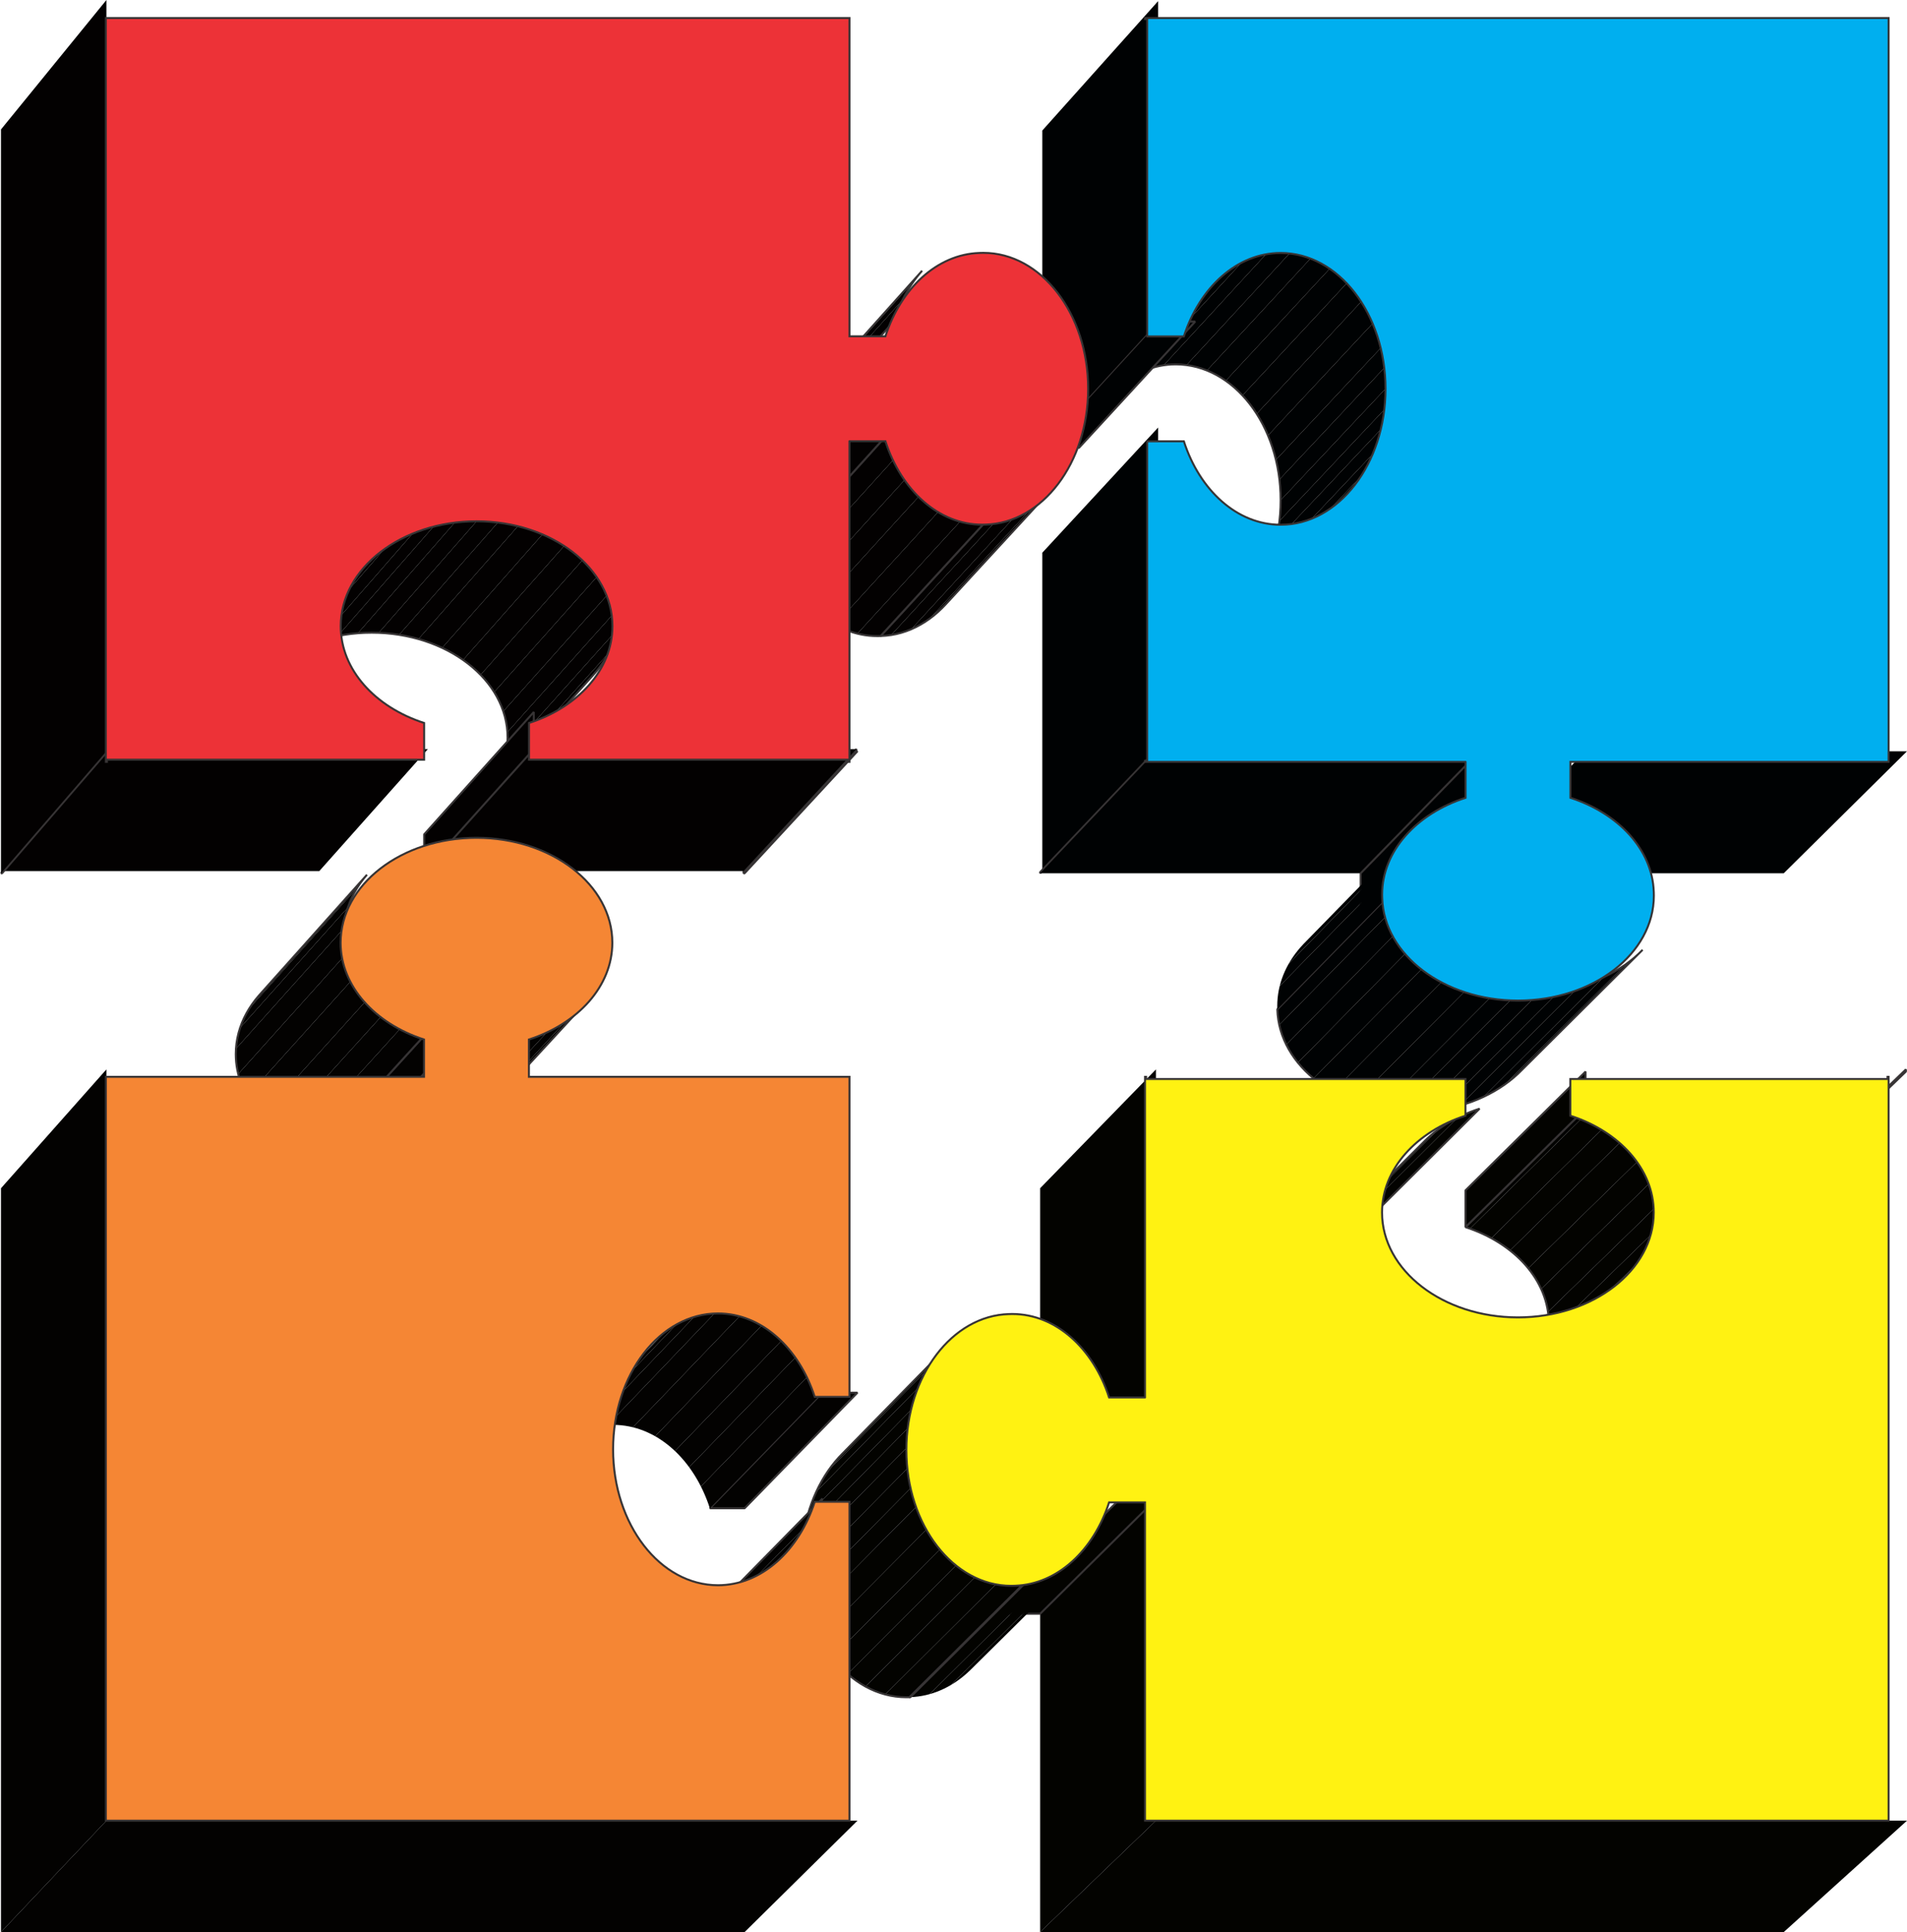 <?xml version="1.0" encoding="UTF-8" standalone="no"?>
<svg
   xmlns:dc="http://purl.org/dc/elements/1.1/"
   xmlns:cc="http://creativecommons.org/ns#"
   xmlns:rdf="http://www.w3.org/1999/02/22-rdf-syntax-ns#"
   xmlns:svg="http://www.w3.org/2000/svg"
   xmlns="http://www.w3.org/2000/svg"
   xmlns:sodipodi="http://sodipodi.sourceforge.net/DTD/sodipodi-0.dtd"
   xmlns:inkscape="http://www.inkscape.org/namespaces/inkscape"
   width="186.022"
   height="188.41"
   clip-rule="evenodd"
   id="svg3496"
   version="1.1"
   inkscape:version="0.48.2 r9819"
   sodipodi:docname="puzzle_Pieces_1.svg"
   style="fill-rule:evenodd"
   inkscape:export-filename="G:\QT\Tec\2012\Proyectos\LCI\KidsPrograming\V1.3\NiPro\images\icons\set_0\puzzle_Pieces_1.png"
   inkscape:export-xdpi="90"
   inkscape:export-ydpi="90">
  <defs
     id="defs3683" />
  <sodipodi:namedview
     pagecolor="#ffffff"
     bordercolor="#666666"
     borderopacity="1"
     objecttolerance="10"
     gridtolerance="10"
     guidetolerance="10"
     inkscape:pageopacity="0"
     inkscape:pageshadow="2"
     inkscape:window-width="640"
     inkscape:window-height="480"
     id="namedview3681"
     showgrid="false"
     fit-margin-top="0"
     fit-margin-left="0"
     fit-margin-right="0"
     fit-margin-bottom="0"
     inkscape:zoom="1.2553191"
     inkscape:cx="93.09663"
     inkscape:cy="94.41"
     inkscape:window-x="-32000"
     inkscape:window-y="-32000"
     inkscape:window-maximized="0"
     inkscape:current-layer="svg3496" />
  <g
     id="imagebot_1"
     transform="translate(0.097,0)">
    <g
       transform="translate(-0.073,0)"
       id="imagebot_2">
      <polygon
         points="112.736,104.284 112.736,135.863 101.438,147.139 101.438,115.873 "
         id="imagebot_179"
         style="fill:#030300" />
      <polygon
         points="131.819,119.979 131.392,120.153 130.976,120.34 130.569,120.537 142.158,108.994 142.569,108.795 142.99,108.607 143.42,108.43 143.859,108.266 144.308,108.113 132.698,119.665 132.254,119.816 "
         id="imagebot_178"
         style="fill:#030300" />
      <polygon
         points="129.786,120.964 129.41,121.194 129.045,121.433 128.693,121.683 140.263,110.151 140.619,109.9 140.987,109.658 141.367,109.426 141.757,109.205 142.158,108.994 130.569,120.537 130.172,120.745 "
         id="imagebot_177"
         style="fill:#030300" />
      <polygon
         points="128.023,122.21 127.707,122.487 127.403,122.773 138.961,111.253 139.267,110.964 139.586,110.684 139.918,110.413 140.263,110.151 128.693,121.683 128.352,121.941 "
         id="imagebot_176"
         style="fill:#030300" />
      <polygon
         points="131.819,119.979 131.392,120.153 130.976,120.34 130.569,120.537 130.172,120.745 129.786,120.964 129.41,121.194 129.045,121.433 128.693,121.683 128.352,121.941 128.023,122.21 127.707,122.487 127.403,122.773 138.961,111.253 139.267,110.964 139.586,110.684 139.918,110.413 140.263,110.151 140.619,109.9 140.987,109.658 141.367,109.426 141.757,109.205 142.158,108.994 142.569,108.795 142.99,108.607 143.42,108.43 143.859,108.266 144.308,108.113 132.698,119.665 132.254,119.816 "
         id="imagebot_175"
         style="fill:none;stroke:#373435;stroke-width:0.193px;stroke-linejoin:bevel" />
      <polygon
         points="148.801,134.823 149.146,134.409 149.465,133.98 161.243,122.572 160.92,123.004 160.572,123.424 160.199,123.829 159.802,124.219 148.038,135.611 148.432,135.225 "
         id="imagebot_174"
         style="fill:#030300" />
      <polygon
         points="150.023,133.086 150.26,132.621 150.468,132.146 162.256,120.719 162.046,121.199 161.806,121.669 161.538,122.126 161.243,122.572 149.465,133.98 149.757,133.539 "
         id="imagebot_173"
         style="fill:#030300" />
      <polygon
         points="150.795,131.166 150.911,130.662 150.996,130.15 162.789,118.703 162.704,119.221 162.586,119.729 162.436,120.229 162.256,120.719 150.468,132.146 150.647,131.661 "
         id="imagebot_172"
         style="fill:#030300" />
      <polygon
         points="151.064,129.104 151.054,128.707 151.025,128.314 150.977,127.926 162.77,116.457 162.819,116.85 162.848,117.246 162.858,117.647 162.841,118.179 162.789,118.703 150.996,130.15 151.047,129.631 "
         id="imagebot_171"
         style="fill:#030300" />
      <polygon
         points="150.825,127.162 150.723,126.787 150.602,126.418 150.465,126.053 150.31,125.695 162.097,114.204 162.253,114.566 162.392,114.934 162.513,115.307 162.617,115.686 162.703,116.069 162.77,116.457 150.977,127.926 150.91,127.542 "
         id="imagebot_170"
         style="fill:#030300" />
      <polygon
         points="149.952,124.997 149.75,124.657 149.531,124.325 149.298,123.999 149.05,123.681 160.824,112.169 161.074,112.491 161.31,112.82 161.53,113.156 161.735,113.498 161.924,113.848 162.097,114.204 150.31,125.695 150.139,125.343 "
         id="imagebot_169"
         style="fill:#030300" />
      <polygon
         points="148.511,123.067 148.222,122.773 147.918,122.487 147.602,122.21 147.273,121.941 159.029,110.413 159.361,110.684 159.681,110.964 159.987,111.253 160.28,111.55 160.559,111.856 160.824,112.169 149.05,123.681 148.788,123.37 "
         id="imagebot_168"
         style="fill:#030300" />
      <polygon
         points="146.579,121.433 146.215,121.194 145.839,120.964 145.453,120.745 157.191,109.205 157.581,109.426 157.96,109.658 158.328,109.9 158.685,110.151 159.029,110.413 147.273,121.941 146.932,121.683 "
         id="imagebot_167"
         style="fill:#030300" />
      <polygon
         points="144.649,120.34 144.232,120.153 143.806,119.979 143.371,119.816 155.088,108.266 155.528,108.43 155.958,108.607 156.379,108.795 156.79,108.994 157.191,109.205 145.453,120.745 145.056,120.537 "
         id="imagebot_166"
         style="fill:#030300" />
      <polygon
         points="154.64,108.113 155.088,108.266 143.371,119.816 142.927,119.665 "
         id="imagebot_165"
         style="fill:#030300" />
      <polygon
         points="148.801,134.823 149.146,134.409 149.465,133.98 149.757,133.539 150.023,133.086 150.26,132.621 150.468,132.146 150.647,131.661 150.795,131.166 150.911,130.662 150.996,130.15 151.047,129.631 151.064,129.104 151.054,128.707 151.025,128.314 150.977,127.926 150.91,127.542 150.825,127.162 150.723,126.787 150.602,126.418 150.465,126.053 150.31,125.695 150.139,125.343 149.952,124.997 149.75,124.657 149.531,124.325 149.298,123.999 149.05,123.681 148.788,123.37 148.511,123.067 148.222,122.773 147.918,122.487 147.602,122.21 147.273,121.941 146.932,121.683 146.579,121.433 146.215,121.194 145.839,120.964 145.453,120.745 145.056,120.537 144.649,120.34 144.232,120.153 143.806,119.979 143.371,119.816 142.927,119.665 154.64,108.113 155.088,108.266 155.528,108.43 155.958,108.607 156.379,108.795 156.79,108.994 157.191,109.205 157.581,109.426 157.96,109.658 158.328,109.9 158.685,110.151 159.029,110.413 159.361,110.684 159.681,110.964 159.987,111.253 160.28,111.55 160.559,111.856 160.824,112.169 161.074,112.491 161.31,112.82 161.53,113.156 161.735,113.498 161.924,113.848 162.097,114.204 162.253,114.566 162.392,114.934 162.513,115.307 162.617,115.686 162.703,116.069 162.77,116.457 162.819,116.85 162.848,117.246 162.858,117.647 162.841,118.179 162.789,118.703 162.704,119.221 162.586,119.729 162.436,120.229 162.256,120.719 162.046,121.199 161.806,121.669 161.538,122.126 161.243,122.572 160.92,123.004 160.572,123.424 160.199,123.829 159.802,124.219 148.038,135.611 148.432,135.225 "
         id="imagebot_164"
         style="fill:none;stroke:#373435;stroke-width:0.193px;stroke-linejoin:bevel" />
      <polygon
         points="154.64,104.498 154.64,108.113 142.927,119.665 142.927,116.085 "
         id="imagebot_163"
         style="fill:#030300" />
      <polygon
         points="154.64,104.498 154.64,108.113 142.927,119.665 142.927,116.085 "
         id="imagebot_162"
         style="fill:none;stroke:#373435;stroke-width:0.193px;stroke-linejoin:bevel" />
      <polygon
         points="185.891,104.284 185.891,104.498 173.869,116.085 173.869,115.873 "
         id="imagebot_161"
         style="fill:#030300" />
      <polygon
         points="185.891,104.284 185.891,104.498 173.869,116.085 173.869,115.873 "
         id="imagebot_160"
         style="fill:none;stroke:#373435;stroke-width:0.193px;stroke-linejoin:bevel" />
      <polygon
         points="112.736,177.546 185.998,177.546 173.975,188.41 101.438,188.41 "
         id="imagebot_159"
         style="fill:#030300" />
      <polygon
         points="112.736,146.198 112.736,177.546 101.438,188.41 101.438,157.373 "
         id="imagebot_158"
         style="fill:#030300" />
      <polygon
         points="109.197,146.198 112.736,146.198 101.438,157.373 97.934,157.373 "
         id="imagebot_157"
         style="fill:#030300" />
      <polygon
         points="109.197,146.198 112.736,146.198 101.438,157.373 97.934,157.373 "
         id="imagebot_156"
         style="fill:none;stroke:#373435;stroke-width:0.193px;stroke-linejoin:bevel" />
      <polygon
         points="94.039,163.393 93.731,163.641 93.415,163.875 93.093,164.095 92.765,164.3 103.975,153.195 104.307,152.988 104.633,152.766 104.951,152.53 105.262,152.279 105.566,152.015 105.862,151.738 94.632,162.857 94.339,163.132 "
         id="imagebot_155"
         style="fill:#030300" />
      <polygon
         points="92.088,164.665 91.741,164.824 91.388,164.968 91.031,165.095 90.667,165.206 101.857,154.11 102.224,153.998 102.586,153.869 102.942,153.725 103.292,153.563 103.637,153.387 103.975,153.195 92.765,164.3 92.43,164.49 "
         id="imagebot_154"
         style="fill:#030300" />
      <polygon
         points="89.927,165.376 89.55,165.436 89.169,165.477 88.784,165.5 99.955,154.407 100.344,154.383 100.728,154.342 101.109,154.282 101.485,154.204 101.857,154.11 90.667,165.206 90.299,165.3 "
         id="imagebot_153"
         style="fill:#030300" />
      <polygon
         points="99.865,154.41 99.955,154.407 88.784,165.5 88.695,165.503 "
         id="imagebot_152"
         style="fill:#030300" />
      <polygon
         points="99.865,154.41 99.955,154.407 88.784,165.5 88.695,165.503 "
         id="imagebot_151"
         style="fill:none;stroke:#373435;stroke-width:0.193px;stroke-linejoin:bevel" />
      <polygon
         points="99.855,154.41 99.865,154.41 88.695,165.503 88.685,165.504 "
         id="imagebot_150"
         style="fill:#030300" />
      <polygon
         points="99.855,154.41 99.865,154.41 88.695,165.503 88.685,165.504 "
         id="imagebot_149"
         style="fill:none;stroke:#373435;stroke-width:0.193px;stroke-linejoin:bevel" />
      <polygon
         points="88.611,165.506 88.573,165.507 88.536,165.508 88.499,165.509 88.462,165.509 88.424,165.51 88.387,165.51 87.861,165.492 87.341,165.441 86.829,165.357 86.325,165.24 97.472,154.145 97.981,154.263 98.498,154.347 99.022,154.399 99.554,154.417 99.592,154.417 99.629,154.416 99.667,154.416 99.705,154.415 99.743,154.414 99.78,154.413 99.818,154.412 99.855,154.41 88.685,165.504 88.648,165.505 "
         id="imagebot_148"
         style="fill:#030300" />
      <polygon
         points="85.345,164.914 84.87,164.705 84.405,164.468 95.532,153.365 96.002,153.604 96.482,153.815 96.972,153.995 97.472,154.145 86.325,165.24 85.831,165.092 "
         id="imagebot_147"
         style="fill:#030300" />
      <polygon
         points="83.511,163.91 83.083,163.591 82.668,163.247 93.778,152.131 94.197,152.479 94.629,152.801 95.075,153.097 95.532,153.365 84.405,164.468 83.952,164.203 "
         id="imagebot_146"
         style="fill:#030300" />
      <polygon
         points="81.88,162.484 81.509,162.067 81.154,161.628 92.248,150.496 92.607,150.94 92.982,151.36 93.372,151.758 93.778,152.131 82.668,163.247 82.266,162.877 "
         id="imagebot_145"
         style="fill:#030300" />
      <polygon
         points="80.493,160.687 80.19,160.187 79.904,159.667 90.987,148.516 91.275,149.04 91.582,149.546 91.906,150.032 92.248,150.496 81.154,161.628 80.815,161.168 "
         id="imagebot_144"
         style="fill:#030300" />
      <polygon
         points="79.392,158.575 79.166,158.003 78.962,157.416 90.034,146.242 90.241,146.835 90.469,147.412 90.718,147.973 90.987,148.516 79.904,159.667 79.638,159.13 "
         id="imagebot_143"
         style="fill:#030300" />
      <polygon
         points="78.617,156.199 78.48,155.57 89.548,144.377 89.687,145.013 89.849,145.634 90.034,146.242 78.962,157.416 78.778,156.814 "
         id="imagebot_142"
         style="fill:#030300" />
      <polygon
         points="78.275,154.276 78.21,153.613 89.275,142.401 89.341,143.071 89.432,143.73 89.548,144.377 78.48,155.57 78.365,154.929 "
         id="imagebot_141"
         style="fill:#030300" />
      <polygon
         points="78.157,152.258 78.171,151.585 89.236,140.352 89.222,141.032 89.236,141.721 89.275,142.401 78.21,153.613 78.171,152.94 "
         id="imagebot_140"
         style="fill:#030300" />
      <polygon
         points="78.272,150.265 78.36,149.62 89.427,138.369 89.338,139.02 89.274,139.681 89.236,140.352 78.171,151.585 78.209,150.92 "
         id="imagebot_139"
         style="fill:#030300" />
      <polygon
         points="78.606,148.365 78.763,147.756 89.834,136.486 89.675,137.101 89.54,137.729 89.427,138.369 78.36,149.62 78.472,148.987 "
         id="imagebot_138"
         style="fill:#030300" />
      <polygon
         points="79.142,146.58 79.362,146.014 79.603,145.464 90.682,134.17 90.439,134.726 90.216,135.297 90.014,135.884 89.834,136.486 78.763,147.756 78.942,147.161 "
         id="imagebot_137"
         style="fill:#030300" />
      <polygon
         points="80.141,144.415 80.438,143.917 80.752,143.439 91.842,132.125 91.525,132.608 91.226,133.111 90.944,133.632 90.682,134.17 79.603,145.464 79.862,144.931 "
         id="imagebot_136"
         style="fill:#030300" />
      <polygon
         points="81.43,142.543 81.793,142.127 82.171,141.733 93.276,130.402 92.894,130.8 92.528,131.22 92.177,131.662 91.842,132.125 80.752,143.439 81.083,142.98 "
         id="imagebot_135"
         style="fill:#030300" />
      <polygon
         points="88.611,165.506 88.573,165.507 88.536,165.508 88.499,165.509 88.462,165.509 88.424,165.51 88.387,165.51 87.861,165.492 87.341,165.441 86.829,165.357 86.325,165.24 85.831,165.092 85.345,164.914 84.87,164.705 84.405,164.468 83.952,164.203 83.511,163.91 83.083,163.591 82.668,163.247 82.266,162.877 81.88,162.484 81.509,162.067 81.154,161.628 80.815,161.168 80.493,160.687 80.19,160.187 79.904,159.667 79.638,159.13 79.392,158.575 79.166,158.003 78.962,157.416 78.778,156.814 78.617,156.199 78.48,155.57 78.365,154.929 78.275,154.276 78.21,153.613 78.171,152.94 78.157,152.258 78.171,151.585 78.209,150.92 78.272,150.265 78.36,149.62 78.472,148.987 78.606,148.365 78.763,147.756 78.942,147.161 79.142,146.58 79.362,146.014 79.603,145.464 79.862,144.931 80.141,144.415 80.438,143.917 80.752,143.439 81.083,142.98 81.43,142.543 81.793,142.127 82.171,141.733 93.276,130.402 92.894,130.8 92.528,131.22 92.177,131.662 91.842,132.125 91.525,132.608 91.226,133.111 90.944,133.632 90.682,134.17 90.439,134.726 90.216,135.297 90.014,135.884 89.834,136.486 89.675,137.101 89.54,137.729 89.427,138.369 89.338,139.02 89.274,139.681 89.236,140.352 89.222,141.032 89.236,141.721 89.275,142.401 89.341,143.071 89.432,143.73 89.548,144.377 89.687,145.013 89.849,145.634 90.034,146.242 90.241,146.835 90.469,147.412 90.718,147.973 90.987,148.516 91.275,149.04 91.582,149.546 91.906,150.032 92.248,150.496 92.607,150.94 92.982,151.36 93.372,151.758 93.778,152.131 94.197,152.479 94.629,152.801 95.075,153.097 95.532,153.365 96.002,153.604 96.482,153.815 96.972,153.995 97.472,154.145 97.981,154.263 98.498,154.347 99.022,154.399 99.554,154.417 99.592,154.417 99.629,154.416 99.667,154.416 99.705,154.415 99.743,154.414 99.78,154.413 99.818,154.412 99.855,154.41 88.685,165.504 88.648,165.505 "
         id="imagebot_134"
         style="fill:none;stroke:#373435;stroke-width:0.193px;stroke-linejoin:bevel" />
      <polygon
         points="112.949,41.69 112.949,73.155 101.65,85.052 101.65,53.899 "
         id="imagebot_133"
         style="fill:#000203" />
      <polygon
         points="112.736,73.155 112.736,73.262 101.438,85.159 101.438,85.052 "
         id="imagebot_132"
         style="fill:#000203" />
      <polygon
         points="112.736,73.155 112.736,73.262 101.438,85.159 101.438,85.052 "
         id="imagebot_131"
         style="fill:none;stroke:#373435;stroke-width:0.193px;stroke-linejoin:bevel" />
      <polygon
         points="112.736,73.262 144.314,73.262 132.704,85.159 101.438,85.159 "
         id="imagebot_130"
         style="fill:#000203" />
      <polygon
         points="121.902,58.155 122.241,57.695 122.563,57.214 134.071,45.038 133.747,45.523 133.404,45.988 133.046,46.431 132.671,46.852 121.176,59.01 121.547,58.593 "
         id="imagebot_129"
         style="fill:#000203" />
      <polygon
         points="123.152,56.194 123.418,55.656 123.664,55.101 135.184,42.904 134.935,43.464 134.666,44.007 134.378,44.532 134.071,45.038 122.563,57.214 122.866,56.713 "
         id="imagebot_128"
         style="fill:#000203" />
      <polygon
         points="124.094,53.943 124.278,53.341 124.439,52.725 135.966,40.504 135.804,41.126 135.619,41.734 135.412,42.327 135.184,42.904 123.664,55.101 123.89,54.53 "
         id="imagebot_127"
         style="fill:#000203" />
      <polygon
         points="124.691,51.455 124.781,50.802 136.311,38.562 136.221,39.222 136.105,39.869 135.966,40.504 124.439,52.725 124.576,52.096 "
         id="imagebot_126"
         style="fill:#000203" />
      <polygon
         points="124.885,49.466 124.898,48.784 136.431,36.524 136.417,37.213 136.377,37.893 136.311,38.562 124.781,50.802 124.846,50.139 "
         id="imagebot_125"
         style="fill:#000203" />
      <polygon
         points="124.846,47.429 124.781,46.766 136.311,34.486 136.377,35.156 136.417,35.835 136.431,36.524 124.898,48.784 124.885,48.102 "
         id="imagebot_124"
         style="fill:#000203" />
      <polygon
         points="124.576,45.473 124.439,44.844 135.966,32.544 136.105,33.179 136.221,33.827 136.311,34.486 124.781,46.766 124.691,46.114 "
         id="imagebot_123"
         style="fill:#000203" />
      <polygon
         points="124.094,43.626 123.89,43.039 123.664,42.468 135.184,30.144 135.412,30.721 135.619,31.314 135.804,31.922 135.966,32.544 124.439,44.844 124.278,44.228 "
         id="imagebot_122"
         style="fill:#000203" />
      <polygon
         points="123.152,41.375 122.866,40.856 122.563,40.355 134.071,28.011 134.378,28.516 134.666,29.041 134.935,29.584 135.184,30.144 123.664,42.468 123.418,41.913 "
         id="imagebot_121"
         style="fill:#000203" />
      <polygon
         points="121.902,39.414 121.547,38.975 121.176,38.559 132.671,26.196 133.046,26.617 133.404,27.06 133.747,27.525 134.071,28.011 122.563,40.355 122.241,39.874 "
         id="imagebot_120"
         style="fill:#000203" />
      <polygon
         points="120.388,37.796 119.973,37.451 119.545,37.132 131.024,24.755 131.456,25.077 131.875,25.426 132.281,25.799 132.671,26.196 121.176,38.559 120.79,38.165 "
         id="imagebot_119"
         style="fill:#000203" />
      <polygon
         points="118.651,36.574 118.186,36.337 117.711,36.128 129.171,23.741 129.651,23.952 130.121,24.192 130.578,24.459 131.024,24.755 119.545,37.132 119.104,36.839 "
         id="imagebot_118"
         style="fill:#000203" />
      <polygon
         points="116.731,35.802 116.227,35.685 115.715,35.601 127.155,23.209 127.672,23.294 128.181,23.412 128.681,23.561 129.171,23.741 117.711,36.128 117.225,35.95 "
         id="imagebot_117"
         style="fill:#000203" />
      <polygon
         points="114.669,35.533 114.272,35.542 113.879,35.571 113.491,35.62 124.909,23.228 125.301,23.179 125.698,23.15 126.099,23.14 126.631,23.157 127.155,23.209 115.715,35.601 115.195,35.55 "
         id="imagebot_116"
         style="fill:#000203" />
      <polygon
         points="112.727,35.771 112.352,35.874 111.983,35.995 111.618,36.132 111.26,36.286 122.656,23.901 123.018,23.745 123.386,23.606 123.759,23.485 124.137,23.381 124.521,23.295 124.909,23.228 113.491,35.62 113.107,35.686 "
         id="imagebot_115"
         style="fill:#000203" />
      <polygon
         points="110.561,36.644 110.222,36.847 109.889,37.065 109.564,37.299 109.245,37.547 120.621,25.174 120.942,24.923 121.271,24.688 121.607,24.468 121.95,24.263 122.3,24.074 122.656,23.901 111.26,36.286 110.908,36.457 "
         id="imagebot_114"
         style="fill:#000203" />
      <polygon
         points="108.632,38.085 108.338,38.375 108.052,38.679 119.416,26.317 119.704,26.011 120.002,25.718 120.308,25.439 120.621,25.174 109.245,37.547 108.935,37.809 "
         id="imagebot_113"
         style="fill:#000203" />
      <polygon
         points="121.902,58.155 122.241,57.695 122.563,57.214 122.866,56.713 123.152,56.194 123.418,55.656 123.664,55.101 123.89,54.53 124.094,53.943 124.278,53.341 124.439,52.725 124.576,52.096 124.691,51.455 124.781,50.802 124.846,50.139 124.885,49.466 124.898,48.784 124.885,48.102 124.846,47.429 124.781,46.766 124.691,46.114 124.576,45.473 124.439,44.844 124.278,44.228 124.094,43.626 123.89,43.039 123.664,42.468 123.418,41.913 123.152,41.375 122.866,40.856 122.563,40.355 122.241,39.874 121.902,39.414 121.547,38.975 121.176,38.559 120.79,38.165 120.388,37.796 119.973,37.451 119.545,37.132 119.104,36.839 118.651,36.574 118.186,36.337 117.711,36.128 117.225,35.95 116.731,35.802 116.227,35.685 115.715,35.601 115.195,35.55 114.669,35.533 114.272,35.542 113.879,35.571 113.491,35.62 113.107,35.686 112.727,35.771 112.352,35.874 111.983,35.995 111.618,36.132 111.26,36.286 110.908,36.457 110.561,36.644 110.222,36.847 109.889,37.065 109.564,37.299 109.245,37.547 108.935,37.809 108.632,38.085 108.338,38.375 108.052,38.679 119.416,26.317 119.704,26.011 120.002,25.718 120.308,25.439 120.621,25.174 120.942,24.923 121.271,24.688 121.607,24.468 121.95,24.263 122.3,24.074 122.656,23.901 123.018,23.745 123.386,23.606 123.759,23.485 124.137,23.381 124.521,23.295 124.909,23.228 125.301,23.179 125.698,23.15 126.099,23.14 126.631,23.157 127.155,23.209 127.672,23.294 128.181,23.412 128.681,23.561 129.171,23.741 129.651,23.952 130.121,24.192 130.578,24.459 131.024,24.755 131.456,25.077 131.875,25.426 132.281,25.799 132.671,26.196 133.046,26.617 133.404,27.06 133.747,27.525 134.071,28.011 134.378,28.516 134.666,29.041 134.935,29.584 135.184,30.144 135.412,30.721 135.619,31.314 135.804,31.922 135.966,32.544 136.105,33.179 136.221,33.827 136.311,34.486 136.377,35.156 136.417,35.835 136.431,36.524 136.417,37.213 136.377,37.893 136.311,38.562 136.221,39.222 136.105,39.869 135.966,40.504 135.804,41.126 135.619,41.734 135.412,42.327 135.184,42.904 134.935,43.464 134.666,44.007 134.378,44.532 134.071,45.038 133.747,45.523 133.404,45.988 133.046,46.431 132.671,46.852 121.176,59.01 121.547,58.593 "
         id="imagebot_112"
         style="fill:none;stroke:#373435;stroke-width:0.193px;stroke-linejoin:bevel" />
      <polygon
         points="112.949,31.358 116.565,31.358 105.23,43.67 101.65,43.67 "
         id="imagebot_111"
         style="fill:#000203" />
      <polygon
         points="112.949,31.358 116.565,31.358 105.23,43.67 101.65,43.67 "
         id="imagebot_110"
         style="fill:none;stroke:#373435;stroke-width:0.193px;stroke-linejoin:bevel" />
      <polygon
         points="112.949,0.107 112.949,31.358 101.65,43.67 101.65,12.727 "
         id="imagebot_109"
         style="fill:#000203" />
      <polygon
         points="154.65,73.262 185.998,73.262 173.975,85.159 142.938,85.159 "
         id="imagebot_108"
         style="fill:#000203" />
      <polygon
         points="147.632,105.088 147.193,105.443 146.733,105.782 158.484,94.092 158.948,93.749 159.391,93.391 159.812,93.016 160.209,92.625 148.442,104.33 148.049,104.717 "
         id="imagebot_107"
         style="fill:#000203" />
      <polygon
         points="145.751,106.407 145.232,106.692 144.694,106.958 156.425,95.28 156.968,95.011 157.492,94.723 157.998,94.416 158.484,94.092 146.733,105.782 146.252,106.103 "
         id="imagebot_106"
         style="fill:#000203" />
      <polygon
         points="143.568,107.431 142.981,107.635 142.379,107.819 154.086,96.149 154.694,95.963 155.287,95.757 155.864,95.529 156.425,95.28 144.694,106.958 144.139,107.205 "
         id="imagebot_105"
         style="fill:#000203" />
      <polygon
         points="141.135,108.117 140.493,108.231 152.182,96.566 152.829,96.45 153.464,96.311 154.086,96.149 142.379,107.819 141.764,107.979 "
         id="imagebot_104"
         style="fill:#000203" />
      <polygon
         points="139.178,108.386 138.505,108.426 150.173,96.762 150.853,96.722 151.522,96.656 152.182,96.566 140.493,108.231 139.841,108.321 "
         id="imagebot_103"
         style="fill:#000203" />
      <polygon
         points="137.149,108.426 136.485,108.388 148.133,96.723 148.804,96.763 149.484,96.775 150.173,96.762 138.505,108.426 137.823,108.439 "
         id="imagebot_102"
         style="fill:#000203" />
      <polygon
         points="135.185,108.237 134.552,108.125 146.181,96.458 146.821,96.571 147.472,96.659 148.133,96.723 136.485,108.388 135.83,108.324 "
         id="imagebot_101"
         style="fill:#000203" />
      <polygon
         points="133.321,107.834 132.726,107.655 132.145,107.455 143.749,95.782 144.336,95.983 144.938,96.164 145.553,96.323 146.181,96.458 134.552,108.125 133.93,107.991 "
         id="imagebot_100"
         style="fill:#000203" />
      <polygon
         points="131.029,106.994 130.495,106.734 129.98,106.456 141.562,94.772 142.084,95.054 142.622,95.316 143.178,95.559 143.749,95.782 132.145,107.455 131.579,107.234 "
         id="imagebot_99"
         style="fill:#000203" />
      <polygon
         points="129.004,105.845 128.545,105.514 128.108,105.166 139.672,93.47 140.114,93.821 140.577,94.155 141.06,94.472 141.562,94.772 129.98,106.456 129.482,106.159 "
         id="imagebot_98"
         style="fill:#000203" />
      <polygon
         points="127.298,104.425 126.927,104.033 126.58,103.627 138.129,91.915 138.479,92.325 138.854,92.722 139.252,93.103 139.672,93.47 128.108,105.166 127.692,104.804 "
         id="imagebot_97"
         style="fill:#000203" />
      <polygon
         points="125.962,102.776 125.692,102.332 125.449,101.877 136.986,90.147 137.232,90.607 137.505,91.055 137.804,91.491 138.129,91.915 126.58,103.627 126.258,103.207 "
         id="imagebot_96"
         style="fill:#000203" />
      <polygon
         points="125.047,100.935 124.89,100.45 124.764,99.955 136.295,88.207 136.423,88.706 136.581,89.196 136.769,89.677 136.986,90.147 125.449,101.877 125.234,101.411 "
         id="imagebot_95"
         style="fill:#000203" />
      <polygon
         points="124.605,98.943 124.575,98.426 136.103,86.662 136.135,87.184 136.199,87.699 136.295,88.207 124.764,99.955 124.669,99.453 "
         id="imagebot_94"
         style="fill:#000203" />
      <polygon
         points="147.632,105.088 147.193,105.443 146.733,105.782 146.252,106.103 145.751,106.407 145.232,106.692 144.694,106.958 144.139,107.205 143.568,107.431 142.981,107.635 142.379,107.819 141.764,107.979 141.135,108.117 140.493,108.231 139.841,108.321 139.178,108.386 138.505,108.426 137.823,108.439 137.149,108.426 136.485,108.388 135.83,108.324 135.185,108.237 134.552,108.125 133.93,107.991 133.321,107.834 132.726,107.655 132.145,107.455 131.579,107.234 131.029,106.994 130.495,106.734 129.98,106.456 129.482,106.159 129.004,105.845 128.545,105.514 128.108,105.166 127.692,104.804 127.298,104.425 126.927,104.033 126.58,103.627 126.258,103.207 125.962,102.776 125.692,102.332 125.449,101.877 125.234,101.411 125.047,100.935 124.89,100.45 124.764,99.955 124.669,99.453 124.605,98.943 124.575,98.426 136.103,86.662 136.135,87.184 136.199,87.699 136.295,88.207 136.423,88.706 136.581,89.196 136.769,89.677 136.986,90.147 137.232,90.607 137.505,91.055 137.804,91.491 138.129,91.915 138.479,92.325 138.854,92.722 139.252,93.103 139.672,93.47 140.114,93.821 140.577,94.155 141.06,94.472 141.562,94.772 142.084,95.054 142.622,95.316 143.178,95.559 143.749,95.782 144.336,95.983 144.938,96.164 145.553,96.323 146.181,96.458 146.821,96.571 147.472,96.659 148.133,96.723 148.804,96.763 149.484,96.775 150.173,96.762 150.853,96.722 151.522,96.656 152.182,96.566 152.829,96.45 153.464,96.311 154.086,96.149 154.694,95.963 155.287,95.757 155.864,95.529 156.425,95.28 156.968,95.011 157.492,94.723 157.998,94.416 158.484,94.092 158.948,93.749 159.391,93.391 159.812,93.016 160.209,92.625 148.442,104.33 148.049,104.717 "
         id="imagebot_93"
         style="fill:none;stroke:#373435;stroke-width:0.193px;stroke-linejoin:bevel" />
      <polygon
         points="144.314,73.262 144.314,76.8 132.704,88.661 132.704,85.159 "
         id="imagebot_92"
         style="fill:#000203" />
      <polygon
         points="144.314,73.262 144.314,76.8 132.704,88.661 132.704,85.159 "
         id="imagebot_91"
         style="fill:none;stroke:#373435;stroke-width:0.193px;stroke-linejoin:bevel" />
      <polygon
         points="124.572,98.345 124.57,98.304 124.569,98.263 124.569,98.223 124.568,98.182 124.567,98.141 124.567,98.101 124.577,97.704 124.606,97.311 124.654,96.922 124.721,96.538 124.806,96.159 136.337,84.372 136.251,84.755 136.184,85.144 136.135,85.536 136.106,85.933 136.096,86.334 136.096,86.375 136.097,86.416 136.097,86.457 136.098,86.498 136.099,86.539 136.1,86.58 136.102,86.621 136.103,86.662 124.575,98.426 124.573,98.385 "
         id="imagebot_90"
         style="fill:#000203" />
      <polygon
         points="125.029,95.414 125.167,95.05 125.321,94.692 125.492,94.339 125.679,93.993 137.219,82.185 137.03,82.534 136.857,82.89 136.702,83.252 136.563,83.62 136.441,83.993 136.337,84.372 124.806,96.159 124.909,95.784 "
         id="imagebot_89"
         style="fill:#000203" />
      <polygon
         points="126.1,93.321 126.333,92.995 126.581,92.677 126.843,92.367 127.12,92.064 138.674,80.237 138.395,80.542 138.13,80.856 137.88,81.177 137.644,81.506 137.424,81.842 137.219,82.185 125.679,93.993 125.882,93.654 "
         id="imagebot_88"
         style="fill:#000203" />
      <polygon
         points="83.512,73.262 83.619,73.262 72.61,85.159 72.504,85.159 "
         id="imagebot_87"
         style="fill:#030101" />
      <polygon
         points="83.512,73.262 83.619,73.262 72.61,85.159 72.504,85.159 "
         id="imagebot_86"
         style="fill:none;stroke:#373435;stroke-width:0.193px;stroke-linejoin:bevel" />
      <polygon
         points="83.512,73.048 83.512,73.262 72.504,85.159 72.504,84.947 "
         id="imagebot_85"
         style="fill:#030101" />
      <polygon
         points="83.512,73.048 83.512,73.262 72.504,85.159 72.504,84.947 "
         id="imagebot_84"
         style="fill:none;stroke:#373435;stroke-width:0.193px;stroke-linejoin:bevel" />
      <polygon
         points="52.047,73.048 83.512,73.048 72.504,84.947 41.35,84.947 "
         id="imagebot_83"
         style="fill:#030101" />
      <polygon
         points="47.721,77.033 47.955,76.707 48.173,76.375 48.376,76.035 48.562,75.689 59.331,63.698 59.142,64.048 58.938,64.391 58.717,64.726 58.482,65.055 58.231,65.377 57.966,65.69 47.211,77.662 47.473,77.351 "
         id="imagebot_82"
         style="fill:#030101" />
      <polygon
         points="48.888,74.978 49.025,74.614 49.146,74.245 49.248,73.87 49.333,73.49 60.11,61.477 60.024,61.86 59.92,62.239 59.799,62.612 59.66,62.98 59.504,63.342 59.331,63.698 48.562,75.689 48.733,75.337 "
         id="imagebot_81"
         style="fill:#030101" />
      <polygon
         points="49.448,72.717 49.477,72.325 49.487,71.928 49.47,71.401 60.248,59.367 60.265,59.899 60.255,60.3 60.226,60.697 60.177,61.089 60.11,61.477 49.333,73.49 49.4,73.106 "
         id="imagebot_80"
         style="fill:#030101" />
      <polygon
         points="49.334,70.37 49.218,69.866 49.07,69.371 59.844,57.317 59.993,57.817 60.111,58.325 60.196,58.843 60.248,59.367 49.47,71.401 49.419,70.882 "
         id="imagebot_79"
         style="fill:#030101" />
      <polygon
         points="48.683,68.411 48.446,67.946 48.181,67.493 58.946,55.42 59.214,55.877 59.453,56.347 59.663,56.827 59.844,57.317 49.07,69.371 48.891,68.886 "
         id="imagebot_78"
         style="fill:#030101" />
      <polygon
         points="47.569,66.623 47.224,66.208 46.855,65.807 57.606,53.717 57.979,54.122 58.328,54.542 58.65,54.974 58.946,55.42 48.181,67.493 47.888,67.052 "
         id="imagebot_77"
         style="fill:#030101" />
      <polygon
         points="46.044,65.05 45.606,64.695 45.146,64.356 55.88,52.251 56.345,52.593 56.788,52.952 57.209,53.327 57.606,53.717 46.855,65.807 46.461,65.421 "
         id="imagebot_76"
         style="fill:#030101" />
      <polygon
         points="44.164,63.73 43.645,63.445 43.107,63.179 53.821,51.063 54.364,51.331 54.889,51.62 55.395,51.926 55.88,52.251 45.146,64.356 44.665,64.034 "
         id="imagebot_75"
         style="fill:#030101" />
      <polygon
         points="41.981,62.707 41.394,62.502 40.792,62.319 51.483,50.194 52.091,50.379 52.684,50.586 53.261,50.814 53.821,51.063 43.107,63.179 42.552,62.933 "
         id="imagebot_74"
         style="fill:#030101" />
      <polygon
         points="39.547,62.02 38.906,61.906 49.578,49.777 50.226,49.892 50.861,50.032 51.483,50.194 40.792,62.319 40.176,62.158 "
         id="imagebot_73"
         style="fill:#030101" />
      <polygon
         points="37.59,61.751 36.917,61.711 47.57,49.581 48.249,49.62 48.919,49.686 49.578,49.777 38.906,61.906 38.254,61.816 "
         id="imagebot_72"
         style="fill:#030101" />
      <polygon
         points="35.553,61.711 34.881,61.751 45.513,49.62 46.192,49.581 46.881,49.567 47.57,49.581 36.917,61.711 36.235,61.698 "
         id="imagebot_71"
         style="fill:#030101" />
      <polygon
         points="33.565,61.906 32.924,62.02 43.536,49.892 44.184,49.777 44.843,49.686 45.513,49.62 34.881,61.751 34.217,61.816 "
         id="imagebot_70"
         style="fill:#030101" />
      <polygon
         points="31.679,62.319 31.077,62.502 41.671,50.379 42.279,50.194 42.901,50.032 43.536,49.892 32.924,62.02 32.295,62.158 "
         id="imagebot_69"
         style="fill:#030101" />
      <polygon
         points="29.919,62.933 29.364,63.179 28.826,63.445 39.398,51.331 39.941,51.063 40.501,50.814 41.078,50.586 41.671,50.379 31.077,62.502 30.49,62.707 "
         id="imagebot_68"
         style="fill:#030101" />
      <polygon
         points="27.806,64.034 27.325,64.356 26.865,64.695 37.417,52.593 37.882,52.251 38.367,51.926 38.873,51.62 39.398,51.331 28.826,63.445 28.307,63.73 "
         id="imagebot_67"
         style="fill:#030101" />
      <polygon
         points="26.01,65.421 25.616,65.807 25.247,66.208 35.782,54.122 36.156,53.717 36.553,53.327 36.974,52.952 37.417,52.593 26.865,64.695 26.426,65.05 "
         id="imagebot_66"
         style="fill:#030101" />
      <polygon
         points="47.721,77.033 47.955,76.707 48.173,76.375 48.376,76.035 48.562,75.689 48.733,75.337 48.888,74.978 49.025,74.614 49.146,74.245 49.248,73.87 49.333,73.49 49.4,73.106 49.448,72.717 49.477,72.325 49.487,71.928 49.47,71.401 49.419,70.882 49.334,70.37 49.218,69.866 49.07,69.371 48.891,68.886 48.683,68.411 48.446,67.946 48.181,67.493 47.888,67.052 47.569,66.623 47.224,66.208 46.855,65.807 46.461,65.421 46.044,65.05 45.606,64.695 45.146,64.356 44.665,64.034 44.164,63.73 43.645,63.445 43.107,63.179 42.552,62.933 41.981,62.707 41.394,62.502 40.792,62.319 40.176,62.158 39.547,62.02 38.906,61.906 38.254,61.816 37.59,61.751 36.917,61.711 36.235,61.698 35.553,61.711 34.881,61.751 34.217,61.816 33.565,61.906 32.924,62.02 32.295,62.158 31.679,62.319 31.077,62.502 30.49,62.707 29.919,62.933 29.364,63.179 28.826,63.445 28.307,63.73 27.806,64.034 27.325,64.356 26.865,64.695 26.426,65.05 26.01,65.421 25.616,65.807 25.247,66.208 35.782,54.122 36.156,53.717 36.553,53.327 36.974,52.952 37.417,52.593 37.882,52.251 38.367,51.926 38.873,51.62 39.398,51.331 39.941,51.063 40.501,50.814 41.078,50.586 41.671,50.379 42.279,50.194 42.901,50.032 43.536,49.892 44.184,49.777 44.843,49.686 45.513,49.62 46.192,49.581 46.881,49.567 47.57,49.581 48.249,49.62 48.919,49.686 49.578,49.777 50.226,49.892 50.861,50.032 51.483,50.194 52.091,50.379 52.684,50.586 53.261,50.814 53.821,51.063 54.364,51.331 54.889,51.62 55.395,51.926 55.88,52.251 56.345,52.593 56.788,52.952 57.209,53.327 57.606,53.717 57.979,54.122 58.328,54.542 58.65,54.974 58.946,55.42 59.214,55.877 59.453,56.347 59.663,56.827 59.844,57.317 59.993,57.817 60.111,58.325 60.196,58.843 60.248,59.367 60.265,59.899 60.255,60.3 60.226,60.697 60.177,61.089 60.11,61.477 60.024,61.86 59.92,62.239 59.799,62.612 59.66,62.98 59.504,63.342 59.331,63.698 59.142,64.048 58.938,64.391 58.717,64.726 58.482,65.055 58.231,65.377 57.966,65.69 47.211,77.662 47.473,77.351 "
         id="imagebot_65"
         style="fill:none;stroke:#373435;stroke-width:0.193px;stroke-linejoin:bevel" />
      <polygon
         points="52.047,69.433 52.047,73.048 41.35,84.947 41.35,81.367 "
         id="imagebot_64"
         style="fill:#030101" />
      <polygon
         points="52.047,69.433 52.047,73.048 41.35,84.947 41.35,81.367 "
         id="imagebot_63"
         style="fill:none;stroke:#373435;stroke-width:0.193px;stroke-linejoin:bevel" />
      <polygon
         points="10.463,73.048 41.715,73.048 31.121,84.947 0.179,84.947 "
         id="imagebot_62"
         style="fill:#030101" />
      <polygon
         points="10.357,73.262 10.463,73.262 0.179,85.159 0.073,85.159 "
         id="imagebot_61"
         style="fill:#030101" />
      <polygon
         points="10.357,73.262 10.463,73.262 0.179,85.159 0.073,85.159 "
         id="imagebot_60"
         style="fill:none;stroke:#373435;stroke-width:0.193px;stroke-linejoin:bevel" />
      <polygon
         points="10.357,0 10.357,73.262 0.073,85.159 0.073,12.622 "
         id="imagebot_59"
         style="fill:#030101" />
      <polygon
         points="76.42,42.8 76.59,42.383 76.772,41.975 76.963,41.577 88.016,29.245 87.822,29.647 87.639,30.059 87.468,30.48 87.307,30.91 87.158,31.348 76.114,43.659 76.261,43.225 "
         id="imagebot_58"
         style="fill:#030101" />
      <polygon
         points="77.378,40.809 77.601,40.44 77.833,40.082 78.075,39.735 89.139,27.384 88.894,27.735 88.66,28.096 88.435,28.469 88.221,28.852 88.016,29.245 76.963,41.577 77.166,41.188 "
         id="imagebot_57"
         style="fill:#030101" />
      <polygon
         points="78.585,39.075 78.854,38.762 89.926,26.402 89.654,26.717 89.392,27.045 89.139,27.384 78.075,39.735 78.325,39.399 "
         id="imagebot_56"
         style="fill:#030101" />
      <polygon
         points="76.42,42.8 76.59,42.383 76.772,41.975 76.963,41.577 77.166,41.188 77.378,40.809 77.601,40.44 77.833,40.082 78.075,39.735 78.325,39.399 78.585,39.075 78.854,38.762 89.926,26.402 89.654,26.717 89.392,27.045 89.139,27.384 88.894,27.735 88.66,28.096 88.435,28.469 88.221,28.852 88.016,29.245 87.822,29.647 87.639,30.059 87.468,30.48 87.307,30.91 87.158,31.348 76.114,43.659 76.261,43.225 "
         id="imagebot_55"
         style="fill:none;stroke:#373435;stroke-width:0.193px;stroke-linejoin:bevel" />
      <polygon
         points="91.484,59.67 91.078,60.017 90.659,60.338 101.848,48.194 102.272,47.868 102.682,47.518 103.078,47.144 103.46,46.746 92.255,58.905 91.876,59.299 "
         id="imagebot_54"
         style="fill:#030101" />
      <polygon
         points="89.783,60.905 89.328,61.148 88.862,61.363 100.034,49.229 100.504,49.012 100.964,48.766 101.412,48.493 101.848,48.194 90.659,60.338 90.227,60.635 "
         id="imagebot_53"
         style="fill:#030101" />
      <polygon
         points="87.901,61.706 87.406,61.833 86.904,61.928 98.056,49.799 98.564,49.703 99.063,49.575 99.553,49.417 100.034,49.229 88.862,61.363 88.386,61.55 "
         id="imagebot_52"
         style="fill:#030101" />
      <polygon
         points="85.877,62.022 97.019,49.894 97.541,49.863 98.056,49.799 86.904,61.928 86.394,61.991 "
         id="imagebot_51"
         style="fill:#030101" />
      <polygon
         points="91.484,59.67 91.078,60.017 90.659,60.338 90.227,60.635 89.783,60.905 89.328,61.148 88.862,61.363 88.386,61.55 87.901,61.706 87.406,61.833 86.904,61.928 86.394,61.991 85.877,62.022 97.019,49.894 97.541,49.863 98.056,49.799 98.564,49.703 99.063,49.575 99.553,49.417 100.034,49.229 100.504,49.012 100.964,48.766 101.412,48.493 101.848,48.194 102.272,47.868 102.682,47.518 103.078,47.144 103.46,46.746 92.255,58.905 91.876,59.299 "
         id="imagebot_50"
         style="fill:none;stroke:#373435;stroke-width:0.193px;stroke-linejoin:bevel" />
      <polygon
         points="85.796,62.025 85.755,62.026 85.714,62.028 85.674,62.028 85.633,62.029 85.593,62.029 85.552,62.029 85.155,62.02 84.762,61.991 84.374,61.943 83.989,61.876 83.61,61.791 94.729,49.661 95.112,49.746 95.5,49.814 95.893,49.862 96.29,49.892 96.69,49.902 96.731,49.901 96.773,49.901 96.814,49.9 96.855,49.9 96.896,49.898 96.937,49.897 96.978,49.896 97.019,49.894 85.877,62.022 85.836,62.024 "
         id="imagebot_49"
         style="fill:#030101" />
      <polygon
         points="82.865,61.568 82.501,61.43 82.143,61.276 81.79,61.105 81.444,60.918 92.542,48.779 92.891,48.968 93.247,49.14 93.609,49.296 93.977,49.435 94.35,49.557 94.729,49.661 83.61,61.791 83.235,61.688 "
         id="imagebot_48"
         style="fill:#030101" />
      <polygon
         points="80.772,60.497 80.447,60.264 80.128,60.016 79.818,59.753 79.515,59.477 90.593,47.324 90.899,47.603 91.213,47.867 91.534,48.118 91.863,48.354 92.199,48.574 92.542,48.779 81.444,60.918 81.105,60.715 "
         id="imagebot_47"
         style="fill:#030101" />
      <polygon
         points="78.935,58.884 78.657,58.567 78.389,58.239 78.13,57.898 89.195,45.728 89.456,46.073 89.727,46.405 90.007,46.724 90.296,47.031 90.593,47.324 79.515,59.477 79.221,59.187 "
         id="imagebot_46"
         style="fill:#030101" />
      <polygon
         points="77.641,57.18 77.412,56.805 77.193,56.418 76.984,56.021 88.038,43.833 88.248,44.234 88.469,44.624 88.701,45.004 88.943,45.372 89.195,45.728 78.13,57.898 77.881,57.545 "
         id="imagebot_45"
         style="fill:#030101" />
      <polygon
         points="76.601,55.198 76.426,54.772 76.263,54.336 76.112,53.893 87.156,41.684 87.309,42.132 87.474,42.571 87.65,43.002 87.838,43.422 88.038,43.833 76.984,56.021 76.787,55.614 "
         id="imagebot_44"
         style="fill:#030101" />
      <polygon
         points="85.796,62.025 85.755,62.026 85.714,62.028 85.674,62.028 85.633,62.029 85.593,62.029 85.552,62.029 85.155,62.02 84.762,61.991 84.374,61.943 83.989,61.876 83.61,61.791 83.235,61.688 82.865,61.568 82.501,61.43 82.143,61.276 81.79,61.105 81.444,60.918 81.105,60.715 80.772,60.497 80.447,60.264 80.128,60.016 79.818,59.753 79.515,59.477 79.221,59.187 78.935,58.884 78.657,58.567 78.389,58.239 78.13,57.898 77.881,57.545 77.641,57.18 77.412,56.805 77.193,56.418 76.984,56.021 76.787,55.614 76.601,55.198 76.426,54.772 76.263,54.336 76.112,53.893 87.156,41.684 87.309,42.132 87.474,42.571 87.65,43.002 87.838,43.422 88.038,43.833 88.248,44.234 88.469,44.624 88.701,45.004 88.943,45.372 89.195,45.728 89.456,46.073 89.727,46.405 90.007,46.724 90.296,47.031 90.593,47.324 90.899,47.603 91.213,47.867 91.534,48.118 91.863,48.354 92.199,48.574 92.542,48.779 92.891,48.968 93.247,49.14 93.609,49.296 93.977,49.435 94.35,49.557 94.729,49.661 95.112,49.746 95.5,49.814 95.893,49.862 96.29,49.892 96.69,49.902 96.731,49.901 96.773,49.901 96.814,49.9 96.855,49.9 96.896,49.898 96.937,49.897 96.978,49.896 97.019,49.894 85.877,62.022 85.836,62.024 "
         id="imagebot_43"
         style="fill:none;stroke:#373435;stroke-width:0.193px;stroke-linejoin:bevel" />
      <polygon
         points="83.619,41.684 87.156,41.684 76.112,53.893 72.61,53.893 "
         id="imagebot_42"
         style="fill:#030101" />
      <polygon
         points="83.619,41.684 87.156,41.684 76.112,53.893 72.61,53.893 "
         id="imagebot_41"
         style="fill:none;stroke:#373435;stroke-width:0.193px;stroke-linejoin:bevel" />
      <polygon
         points="41.705,100.609 41.705,104.284 31.11,115.873 31.11,112.235 "
         id="imagebot_40"
         style="fill:#030201" />
      <polygon
         points="41.705,100.609 41.705,104.284 31.11,115.873 31.11,112.235 "
         id="imagebot_39"
         style="fill:none;stroke:#373435;stroke-width:0.193px;stroke-linejoin:bevel" />
      <polygon
         points="30.231,111.921 29.805,111.746 29.388,111.56 28.982,111.363 39.555,99.729 39.965,99.928 40.386,100.116 40.817,100.292 41.256,100.457 41.705,100.609 31.11,112.235 30.666,112.084 "
         id="imagebot_38"
         style="fill:#030201" />
      <polygon
         points="28.198,110.936 27.823,110.706 27.458,110.467 27.105,110.217 37.66,98.571 38.016,98.823 38.384,99.065 38.763,99.297 39.154,99.518 39.555,99.729 28.982,111.363 28.585,111.154 "
         id="imagebot_37"
         style="fill:#030201" />
      <polygon
         points="26.436,109.69 26.119,109.413 25.816,109.127 25.526,108.833 36.065,97.173 36.357,97.47 36.663,97.759 36.983,98.039 37.315,98.31 37.66,98.571 27.105,110.217 26.764,109.958 "
         id="imagebot_36"
         style="fill:#030201" />
      <polygon
         points="24.987,108.219 24.739,107.901 24.506,107.575 24.288,107.243 24.085,106.903 34.609,95.224 34.814,95.567 35.034,95.903 35.27,96.232 35.52,96.553 35.785,96.867 36.065,97.173 25.526,108.833 25.25,108.53 "
         id="imagebot_35"
         style="fill:#030201" />
      <polygon
         points="23.727,106.205 23.573,105.846 23.435,105.482 23.315,105.113 23.212,104.738 33.727,93.037 33.831,93.416 33.953,93.789 34.092,94.157 34.248,94.519 34.42,94.874 34.609,95.224 24.085,106.903 23.898,106.557 "
         id="imagebot_34"
         style="fill:#030201" />
      <polygon
         points="23.06,103.974 23.012,103.585 22.983,103.193 22.973,102.796 22.991,102.269 33.504,90.544 33.486,91.076 33.496,91.477 33.526,91.873 33.574,92.266 33.641,92.653 33.727,93.037 23.212,104.738 23.127,104.358 "
         id="imagebot_33"
         style="fill:#030201" />
      <polygon
         points="23.126,101.238 23.243,100.734 23.39,100.239 33.908,88.494 33.758,88.993 33.64,89.502 33.555,90.019 33.504,90.544 22.991,102.269 23.042,101.75 "
         id="imagebot_32"
         style="fill:#030201" />
      <polygon
         points="23.777,99.279 24.015,98.814 24.28,98.361 34.806,86.596 34.538,87.054 34.298,87.523 34.088,88.003 33.908,88.494 23.39,100.239 23.569,99.754 "
         id="imagebot_31"
         style="fill:#030201" />
      <polygon
         points="24.892,97.491 25.236,97.076 35.772,85.299 35.424,85.718 35.102,86.151 34.806,86.596 24.28,98.361 24.573,97.92 "
         id="imagebot_30"
         style="fill:#030201" />
      <polygon
         points="30.231,111.921 29.805,111.746 29.388,111.56 28.982,111.363 28.585,111.154 28.198,110.936 27.823,110.706 27.458,110.467 27.105,110.217 26.764,109.958 26.436,109.69 26.119,109.413 25.816,109.127 25.526,108.833 25.25,108.53 24.987,108.219 24.739,107.901 24.506,107.575 24.288,107.243 24.085,106.903 23.898,106.557 23.727,106.205 23.573,105.846 23.435,105.482 23.315,105.113 23.212,104.738 23.127,104.358 23.06,103.974 23.012,103.585 22.983,103.193 22.973,102.796 22.991,102.269 23.042,101.75 23.126,101.238 23.243,100.734 23.39,100.239 23.569,99.754 23.777,99.279 24.015,98.814 24.28,98.361 24.573,97.92 24.892,97.491 25.236,97.076 35.772,85.299 35.424,85.718 35.102,86.151 34.806,86.596 34.538,87.054 34.298,87.523 34.088,88.003 33.908,88.494 33.758,88.993 33.64,89.502 33.555,90.019 33.504,90.544 33.486,91.076 33.496,91.477 33.526,91.873 33.574,92.266 33.641,92.653 33.727,93.037 33.831,93.416 33.953,93.789 34.092,94.157 34.248,94.519 34.42,94.874 34.609,95.224 34.814,95.567 35.034,95.903 35.27,96.232 35.52,96.553 35.785,96.867 36.065,97.173 36.357,97.47 36.663,97.759 36.983,98.039 37.315,98.31 37.66,98.571 38.016,98.823 38.384,99.065 38.763,99.297 39.154,99.518 39.555,99.729 39.965,99.928 40.386,100.116 40.817,100.292 41.256,100.457 41.705,100.609 31.11,112.235 30.666,112.084 "
         id="imagebot_29"
         style="fill:none;stroke:#373435;stroke-width:0.193px;stroke-linejoin:bevel" />
      <polygon
         points="46.331,109.413 46.015,109.69 45.686,109.958 45.345,110.217 56.081,98.571 56.426,98.31 56.758,98.039 57.077,97.759 57.384,97.47 57.677,97.173 46.924,108.833 46.634,109.127 "
         id="imagebot_28"
         style="fill:#030201" />
      <polygon
         points="44.627,110.706 44.252,110.936 43.865,111.154 43.468,111.363 54.186,99.729 54.587,99.518 54.977,99.297 55.357,99.065 55.725,98.823 56.081,98.571 45.345,110.217 44.992,110.467 "
         id="imagebot_27"
         style="fill:#030201" />
      <polygon
         points="42.645,111.746 42.219,111.921 41.784,112.084 41.34,112.235 52.036,100.609 52.485,100.457 52.924,100.292 53.355,100.116 53.775,99.928 54.186,99.729 43.468,111.363 43.062,111.56 "
         id="imagebot_26"
         style="fill:#030201" />
      <polygon
         points="46.331,109.413 46.015,109.69 45.686,109.958 45.345,110.217 44.992,110.467 44.627,110.706 44.252,110.936 43.865,111.154 43.468,111.363 43.062,111.56 42.645,111.746 42.219,111.921 41.784,112.084 41.34,112.235 52.036,100.609 52.485,100.457 52.924,100.292 53.355,100.116 53.775,99.928 54.186,99.729 54.587,99.518 54.977,99.297 55.357,99.065 55.725,98.823 56.081,98.571 56.426,98.31 56.758,98.039 57.077,97.759 57.384,97.47 57.677,97.173 46.924,108.833 46.634,109.127 "
         id="imagebot_25"
         style="fill:none;stroke:#373435;stroke-width:0.193px;stroke-linejoin:bevel" />
      <polygon
         points="80.195,135.807 83.619,135.807 72.61,147.085 69.22,147.085 "
         id="imagebot_24"
         style="fill:#030201" />
      <polygon
         points="80.195,135.807 83.619,135.807 72.61,147.085 69.22,147.085 "
         id="imagebot_23"
         style="fill:none;stroke:#373435;stroke-width:0.193px;stroke-linejoin:bevel" />
      <polygon
         points="68.906,146.206 68.731,145.78 68.545,145.363 68.347,144.956 79.314,133.658 79.513,134.068 79.701,134.489 79.878,134.92 80.043,135.359 80.195,135.807 69.22,147.085 69.069,146.641 "
         id="imagebot_22"
         style="fill:#030201" />
      <polygon
         points="67.92,144.173 67.691,143.797 67.451,143.433 67.202,143.08 78.157,131.762 78.409,132.119 78.651,132.487 78.882,132.866 79.103,133.257 79.314,133.658 68.347,144.956 68.139,144.559 "
         id="imagebot_21"
         style="fill:#030201" />
      <polygon
         points="66.675,142.41 66.397,142.094 66.112,141.79 65.817,141.501 76.759,130.167 77.056,130.46 77.344,130.767 77.624,131.086 77.895,131.418 78.157,131.762 67.202,143.08 66.943,142.739 "
         id="imagebot_20"
         style="fill:#030201" />
      <polygon
         points="65.204,140.962 64.885,140.714 64.56,140.48 64.227,140.262 63.888,140.059 74.81,128.712 75.153,128.917 75.489,129.137 75.818,129.373 76.139,129.623 76.453,129.888 76.759,130.167 65.817,141.501 65.514,141.224 "
         id="imagebot_19"
         style="fill:#030201" />
      <polygon
         points="63.189,139.702 62.831,139.547 62.467,139.41 62.097,139.289 61.722,139.186 72.623,127.83 73.001,127.934 73.374,128.056 73.743,128.195 74.104,128.351 74.46,128.523 74.81,128.712 63.888,140.059 63.542,139.873 "
         id="imagebot_18"
         style="fill:#030201" />
      <polygon
         points="60.958,139.035 60.57,138.987 60.177,138.958 59.78,138.948 59.254,138.965 70.13,127.607 70.662,127.589 71.062,127.599 71.459,127.628 71.851,127.677 72.239,127.744 72.623,127.83 61.722,139.186 61.343,139.102 "
         id="imagebot_17"
         style="fill:#030201" />
      <polygon
         points="58.222,139.101 57.719,139.217 57.224,139.365 68.079,128.011 68.579,127.861 69.088,127.743 69.605,127.658 70.13,127.607 59.254,138.965 58.734,139.016 "
         id="imagebot_16"
         style="fill:#030201" />
      <polygon
         points="56.263,139.752 55.798,139.989 55.345,140.254 66.182,128.909 66.64,128.641 67.109,128.401 67.589,128.191 68.079,128.011 57.224,139.365 56.738,139.544 "
         id="imagebot_15"
         style="fill:#030201" />
      <polygon
         points="54.476,140.866 54.061,141.211 53.66,141.58 64.48,130.248 64.885,129.875 65.304,129.527 65.736,129.204 66.182,128.909 55.345,140.254 54.904,140.547 "
         id="imagebot_14"
         style="fill:#030201" />
      <polygon
         points="64.089,130.646 64.48,130.248 53.66,141.58 53.273,141.974 "
         id="imagebot_13"
         style="fill:#030201" />
      <polygon
         points="66.675,161.989 66.943,161.66 67.202,161.319 67.451,160.966 78.409,149.828 78.157,150.184 77.895,150.529 77.624,150.861 77.344,151.18 77.056,151.487 66.112,162.609 66.397,162.305 "
         id="imagebot_12"
         style="fill:#030201" />
      <polygon
         points="67.92,160.226 68.139,159.84 68.347,159.443 68.545,159.036 79.513,147.878 79.314,148.289 79.103,148.69 78.882,149.081 78.651,149.46 78.409,149.828 67.451,160.966 67.691,160.602 "
         id="imagebot_11"
         style="fill:#030201" />
      <polygon
         points="68.906,158.193 69.069,157.758 69.22,157.314 80.195,146.14 80.043,146.588 79.878,147.027 79.701,147.458 79.513,147.878 68.545,159.036 68.731,158.619 "
         id="imagebot_10"
         style="fill:#030201" />
      <polygon
         points="66.675,161.989 66.943,161.66 67.202,161.319 67.451,160.966 67.691,160.602 67.92,160.226 68.139,159.84 68.347,159.443 68.545,159.036 68.731,158.619 68.906,158.193 69.069,157.758 69.22,157.314 80.195,146.14 80.043,146.588 79.878,147.027 79.701,147.458 79.513,147.878 79.314,148.289 79.103,148.69 78.882,149.081 78.651,149.46 78.409,149.828 78.157,150.184 77.895,150.529 77.624,150.861 77.344,151.18 77.056,151.487 66.112,162.609 66.397,162.305 "
         id="imagebot_9"
         style="fill:none;stroke:#373435;stroke-width:0.193px;stroke-linejoin:bevel" />
      <polygon
         points="10.357,177.546 83.619,177.546 72.61,188.41 0.073,188.41 "
         id="imagebot_8"
         style="fill:#030201" />
      <polygon
         points="10.357,104.284 10.357,177.546 0.073,188.41 0.073,115.873 "
         id="imagebot_7"
         style="fill:#030201" />
      <g
         id="imagebot_181">
        <path
           d="m 10.303,105.009 31.037,0 0,-3.638 c -4.779,-1.545 -8.137,-5.19 -8.137,-9.44 0,-5.65 5.933,-10.23 13.252,-10.23 7.319,0 13.252,4.58 13.252,10.23 0,4.25 -3.358,7.894 -8.137,9.44 l 0,3.638 31.27,0 0,31.211 -3.39,0 c -1.545,-4.779 -5.189,-8.137 -9.439,-8.137 -5.65,0 -10.23,5.933 -10.23,13.252 0,7.319 4.58,13.252 10.23,13.252 4.25,0 7.894,-3.358 9.439,-8.137 l 3.39,0 0,31.095 -72.537,0 0,-72.536 0,0 z"
           id="imagebot_6"
           inkscape:connector-curvature="0"
           style="fill:#f58634;stroke:#373435;stroke-width:0.193px" />
        <path
           d="m 82.839,43.029 0,31.266 -0.106,0 0,-0.211 -31.153,0 0,-3.58 c 4.779,-1.545 8.137,-5.189 8.137,-9.439 0,-5.65 -5.933,-10.23 -13.252,-10.23 -7.319,0 -13.252,4.58 -13.252,10.23 0,4.25 3.358,7.894 8.137,9.439 l 0,3.58 -30.942,0 0,0.211 -0.105,0 0,-72.537 72.537,0 0,31.037 3.504,0 c 1.511,-4.669 5.026,-7.98 9.15,-8.127 l 0.089,-0.004 0.01,-2e-4 c 0.099,-0.004 0.198,-0.006 0.298,-0.006 5.65,0 10.23,5.933 10.23,13.252 0,7.225 -4.464,13.099 -10.013,13.248 -0.108,0.004 -0.217,0.007 -0.325,0.007 -4.25,0 -7.894,-3.358 -9.439,-8.137 l -3.503,0 -1e-4,-10e-5 z"
           id="imagebot_5"
           inkscape:connector-curvature="0"
           style="fill:#ed3237;stroke:#373435;stroke-width:0.193px" />
        <path
           d="m 142.934,74.295 -31.266,0 0,-0.106 0.212,0 0,-31.153 3.579,0 c 1.545,4.779 5.19,8.137 9.44,8.137 5.649,0 10.229,-5.933 10.229,-13.252 0,-7.319 -4.58,-13.252 -10.229,-13.252 -4.25,0 -7.895,3.358 -9.44,8.137 l -3.579,0 0,-30.942 -0.212,0 0,-0.106 72.536,0 0,72.537 -31.037,0 0,3.504 c 4.669,1.511 7.98,5.026 8.127,9.15 l 0.004,0.089 0,0.01 c 0.004,0.099 0.006,0.198 0.006,0.298 0,5.65 -5.933,10.23 -13.251,10.23 -7.225,0 -13.099,-4.463 -13.249,-10.013 -0.004,-0.108 -0.007,-0.217 -0.007,-0.325 0,-4.25 3.358,-7.894 8.137,-9.439 l 0,-3.503 0,-1e-4 z"
           id="imagebot_4"
           inkscape:connector-curvature="0"
           style="fill:#00afef;stroke:#373435;stroke-width:0.193px" />
        <path
           d="m 111.668,136.275 0,-31.266 0.106,0 0,0.212 31.153,0 0,3.579 c -4.779,1.545 -8.137,5.19 -8.137,9.44 0,5.649 5.933,10.229 13.252,10.229 7.319,0 13.252,-4.58 13.252,-10.229 0,-4.25 -3.358,-7.895 -8.137,-9.44 l 0,-3.579 30.942,0 0,-0.212 0.105,0 0,72.536 -72.536,0 0,-31.037 -3.504,0 c -1.511,4.669 -5.026,7.98 -9.15,8.127 l -0.089,0.004 -0.01,0 c -0.099,0.004 -0.198,0.006 -0.298,0.006 -5.65,0 -10.23,-5.933 -10.23,-13.251 0,-7.225 4.463,-13.099 10.013,-13.249 0.108,-0.004 0.217,-0.007 0.325,-0.007 4.25,0 7.894,3.358 9.439,8.137 l 3.503,0 0,0 z"
           id="imagebot_3"
           inkscape:connector-curvature="0"
           style="fill:#fff212;stroke:#373435;stroke-width:0.193px" />
      </g>
    </g>
    <title
       id="title3679">imagebot_1</title>
  </g>
</svg>
